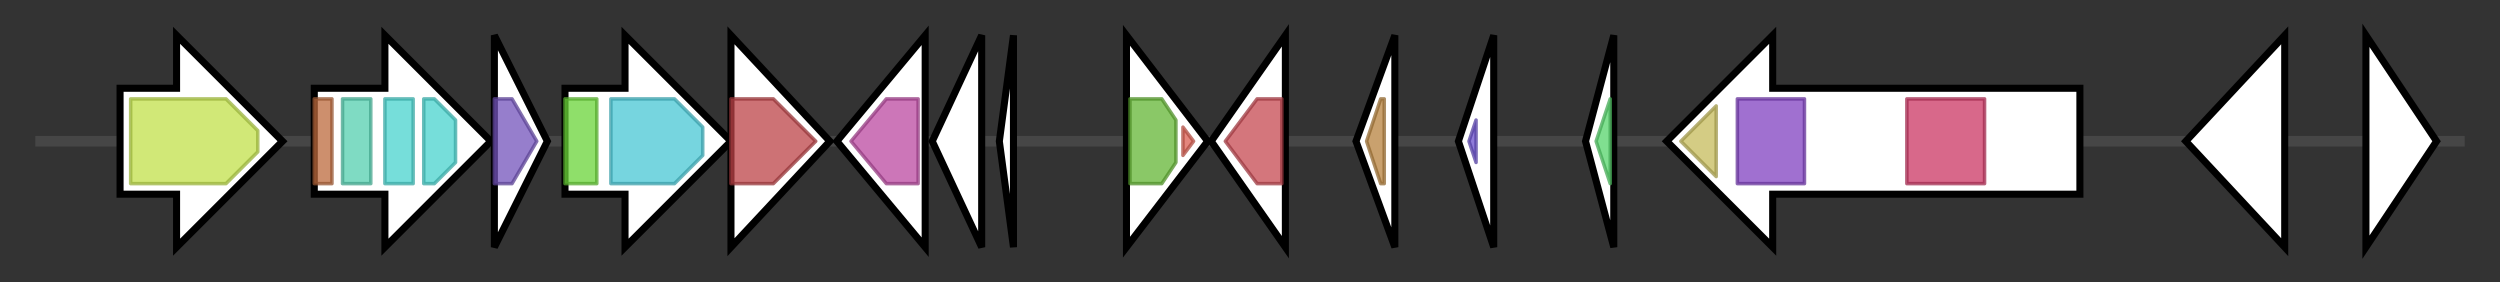 <svg version="1.1" baseProfile="full" xmlns="http://www.w3.org/2000/svg" width="707.967" height="80">
	<rect width="100%" height="100%" fill="#333333" stroke="none"/>
	<g>
		<line x1="10" y1="40.0" x2="697.967" y2="40.0" style="stroke:rgb(70,70,70); stroke-width:3 "/>
		<g>
			<title> (ctg4_226)</title>
			<polygon class=" (ctg4_226)" points="34,25 50,25 50,10 80,40 50,70 50,55 34,55" fill="rgb(255,255,255)" fill-opacity="1.0" stroke="rgb(0,0,0)" stroke-width="2"  />
			<g>
				<title>MFS_1 (PF07690)
"Major Facilitator Superfamily"</title>
				<polygon class="PF07690" points="37,28 64,28 73,37 73,43 64,52 37,52" stroke-linejoin="round" width="36" height="24" fill="rgb(193,224,74)" stroke="rgb(154,179,59)" stroke-width="1" opacity="0.75" />
			</g>
		</g>
		<g>
			<title> (ctg4_227)</title>
			<polygon class=" (ctg4_227)" points="89,25 109,25 109,10 139,40 109,70 109,55 89,55" fill="rgb(255,255,255)" fill-opacity="1.0" stroke="rgb(0,0,0)" stroke-width="2"  />
			<g>
				<title>HTH_11 (PF08279)
"HTH domain"</title>
				<rect class="PF08279" x="89" y="28" stroke-linejoin="round" width="5" height="24" fill="rgb(188,106,60)" stroke="rgb(150,84,48)" stroke-width="1" opacity="0.75" />
			</g>
			<g>
				<title>Mga (PF05043)
"Mga helix-turn-helix domain"</title>
				<rect class="PF05043" x="97" y="28" stroke-linejoin="round" width="8" height="24" fill="rgb(84,206,175)" stroke="rgb(67,164,140)" stroke-width="1" opacity="0.75" />
			</g>
			<g>
				<title>PRD (PF00874)
"PRD domain"</title>
				<rect class="PF00874" x="109" y="28" stroke-linejoin="round" width="8" height="24" fill="rgb(72,210,205)" stroke="rgb(57,168,164)" stroke-width="1" opacity="0.75" />
			</g>
			<g>
				<title>PRD (PF00874)
"PRD domain"</title>
				<polygon class="PF00874" points="120,28 123,28 129,34 129,46 123,52 120,52" stroke-linejoin="round" width="9" height="24" fill="rgb(72,210,205)" stroke="rgb(57,168,164)" stroke-width="1" opacity="0.75" />
			</g>
		</g>
		<g>
			<title> (ctg4_228)</title>
			<polygon class=" (ctg4_228)" points="140,10 155,40 140,70" fill="rgb(255,255,255)" fill-opacity="1.0" stroke="rgb(0,0,0)" stroke-width="2"  />
			<g>
				<title>PTS_EIIA_2 (PF00359)
"Phosphoenolpyruvate-dependent sugar phosphotransferase system, EIIA 2"</title>
				<polygon class="PF00359" points="140,28 145,28 152,40 145,52 140,52" stroke-linejoin="round" width="14" height="24" fill="rgb(115,83,186)" stroke="rgb(91,66,148)" stroke-width="1" opacity="0.75" />
			</g>
		</g>
		<g>
			<title> (ctg4_229)</title>
			<polygon class=" (ctg4_229)" points="160,25 177,25 177,10 207,40 177,70 177,55 160,55" fill="rgb(255,255,255)" fill-opacity="1.0" stroke="rgb(0,0,0)" stroke-width="2"  />
			<g>
				<title>PTS_IIB (PF02302)
"PTS system, Lactose/Cellobiose specific IIB subunit"</title>
				<rect class="PF02302" x="160" y="28" stroke-linejoin="round" width="9" height="24" fill="rgb(106,212,56)" stroke="rgb(84,169,44)" stroke-width="1" opacity="0.75" />
			</g>
			<g>
				<title>PTS_EIIC (PF02378)
"Phosphotransferase system, EIIC"</title>
				<polygon class="PF02378" points="173,28 191,28 199,36 199,44 191,52 173,52" stroke-linejoin="round" width="26" height="24" fill="rgb(73,199,212)" stroke="rgb(58,159,169)" stroke-width="1" opacity="0.75" />
			</g>
		</g>
		<g>
			<title> (ctg4_230)</title>
			<polygon class=" (ctg4_230)" points="207,10 235,40 207,70" fill="rgb(255,255,255)" fill-opacity="1.0" stroke="rgb(0,0,0)" stroke-width="2"  />
			<g>
				<title>F_bP_aldolase (PF01116)
"Fructose-bisphosphate aldolase class-II"</title>
				<polygon class="PF01116" points="207,28 219,28 231,40 219,52 207,52" stroke-linejoin="round" width="27" height="24" fill="rgb(188,67,71)" stroke="rgb(150,53,56)" stroke-width="1" opacity="0.75" />
			</g>
		</g>
		<g>
			<title> (ctg4_231)</title>
			<polygon class=" (ctg4_231)" points="237,40 262,10 262,70" fill="rgb(255,255,255)" fill-opacity="1.0" stroke="rgb(0,0,0)" stroke-width="2"  />
			<g>
				<title>CDH (PF02611)
"CDP-diacylglycerol pyrophosphatase"</title>
				<polygon class="PF02611" points="241,40 251,28 260,28 260,52 251,52" stroke-linejoin="round" width="22" height="24" fill="rgb(186,73,160)" stroke="rgb(148,58,128)" stroke-width="1" opacity="0.75" />
			</g>
		</g>
		<g>
			<title> (ctg4_232)</title>
			<polygon class=" (ctg4_232)" points="264,40 278,10 278,70" fill="rgb(255,255,255)" fill-opacity="1.0" stroke="rgb(0,0,0)" stroke-width="2"  />
		</g>
		<g>
			<title> (ctg4_233)</title>
			<polygon class=" (ctg4_233)" points="283,40 287,10 287,70" fill="rgb(255,255,255)" fill-opacity="1.0" stroke="rgb(0,0,0)" stroke-width="2"  />
		</g>
		<g>
			<title> (ctg4_234)</title>
			<polygon class=" (ctg4_234)" points="319,10 342,40 319,70" fill="rgb(255,255,255)" fill-opacity="1.0" stroke="rgb(0,0,0)" stroke-width="2"  />
			<g>
				<title>Autoind_bind (PF03472)
"Autoinducer binding domain"</title>
				<polygon class="PF03472" points="320,28 329,28 333,34 333,46 329,52 320,52" stroke-linejoin="round" width="13" height="24" fill="rgb(99,181,52)" stroke="rgb(79,144,41)" stroke-width="1" opacity="0.75" />
			</g>
			<g>
				<title>GerE (PF00196)
"Bacterial regulatory proteins, luxR family"</title>
				<polygon class="PF00196" points="335,36 338,40 335,44" stroke-linejoin="round" width="5" height="24" fill="rgb(219,94,82)" stroke="rgb(175,75,65)" stroke-width="1" opacity="0.75" />
			</g>
		</g>
		<g>
			<title> (ctg4_235)</title>
			<polygon class=" (ctg4_235)" points="343,40 364,10 364,70" fill="rgb(255,255,255)" fill-opacity="1.0" stroke="rgb(0,0,0)" stroke-width="2"  />
			<g>
				<title>Autoind_synth (PF00765)
"Autoinducer synthase"</title>
				<polygon class="PF00765" points="347,40 356,28 363,28 363,52 356,52" stroke-linejoin="round" width="18" height="24" fill="rgb(197,72,80)" stroke="rgb(157,57,64)" stroke-width="1" opacity="0.75" />
			</g>
		</g>
		<g>
			<title> (ctg4_236)</title>
			<polygon class=" (ctg4_236)" points="384,40 395,10 395,70" fill="rgb(255,255,255)" fill-opacity="1.0" stroke="rgb(0,0,0)" stroke-width="2"  />
			<g>
				<title>SymE_toxin (PF08845)
"Toxin SymE, type I toxin-antitoxin system"</title>
				<polygon class="PF08845" points="387,40 391,28 392,28 392,52 391,52 387,40" stroke-linejoin="round" width="5" height="24" fill="rgb(182,130,62)" stroke="rgb(145,104,49)" stroke-width="1" opacity="0.75" />
			</g>
		</g>
		<g>
			<title> (ctg4_237)</title>
			<polygon class=" (ctg4_237)" points="413,40 423,10 423,70" fill="rgb(255,255,255)" fill-opacity="1.0" stroke="rgb(0,0,0)" stroke-width="2"  />
			<g>
				<title>HTH_3 (PF01381)
"Helix-turn-helix"</title>
				<polygon class="PF01381" points="416,40 418,34 418,46" stroke-linejoin="round" width="4" height="24" fill="rgb(105,79,202)" stroke="rgb(83,63,161)" stroke-width="1" opacity="0.75" />
			</g>
		</g>
		<g>
			<title> (ctg4_238)</title>
			<polygon class=" (ctg4_238)" points="449,40 457,10 457,70" fill="rgb(255,255,255)" fill-opacity="1.0" stroke="rgb(0,0,0)" stroke-width="2"  />
			<g>
				<title>HTH_Tnp_1 (PF01527)
"Transposase"</title>
				<polygon class="PF01527" points="452,40 456,28 456,28 456,52 456,52" stroke-linejoin="round" width="6" height="24" fill="rgb(85,212,107)" stroke="rgb(68,169,85)" stroke-width="1" opacity="0.75" />
			</g>
		</g>
		<g>
			<title> (ctg4_239)</title>
			<polygon class=" (ctg4_239)" points="589,25 502,25 502,10 472,40 502,70 502,55 589,55" fill="rgb(255,255,255)" fill-opacity="1.0" stroke="rgb(0,0,0)" stroke-width="2"  />
			<g>
				<title>PLDc_2 (PF13091)
"PLD-like domain"</title>
				<polygon class="PF13091" points="476,40 486,30 486,50" stroke-linejoin="round" width="14" height="24" fill="rgb(197,187,91)" stroke="rgb(157,149,72)" stroke-width="1" opacity="0.75" />
			</g>
			<g>
				<title>AAA_12 (PF13087)
"AAA domain"</title>
				<rect class="PF13087" x="492" y="28" stroke-linejoin="round" width="19" height="24" fill="rgb(128,64,192)" stroke="rgb(102,51,153)" stroke-width="1" opacity="0.75" />
			</g>
			<g>
				<title>AAA_11 (PF13086)
"AAA domain"</title>
				<rect class="PF13086" x="540" y="28" stroke-linejoin="round" width="22" height="24" fill="rgb(202,54,99)" stroke="rgb(161,43,79)" stroke-width="1" opacity="0.75" />
			</g>
		</g>
		<g>
			<title> (ctg4_240)</title>
			<polygon class=" (ctg4_240)" points="619,40 647,10 647,70" fill="rgb(255,255,255)" fill-opacity="1.0" stroke="rgb(0,0,0)" stroke-width="2"  />
		</g>
		<g>
			<title> (ctg4_241)</title>
			<polygon class=" (ctg4_241)" points="670,10 690,40 670,70" fill="rgb(255,255,255)" fill-opacity="1.0" stroke="rgb(0,0,0)" stroke-width="2"  />
		</g>
	</g>
</svg>
